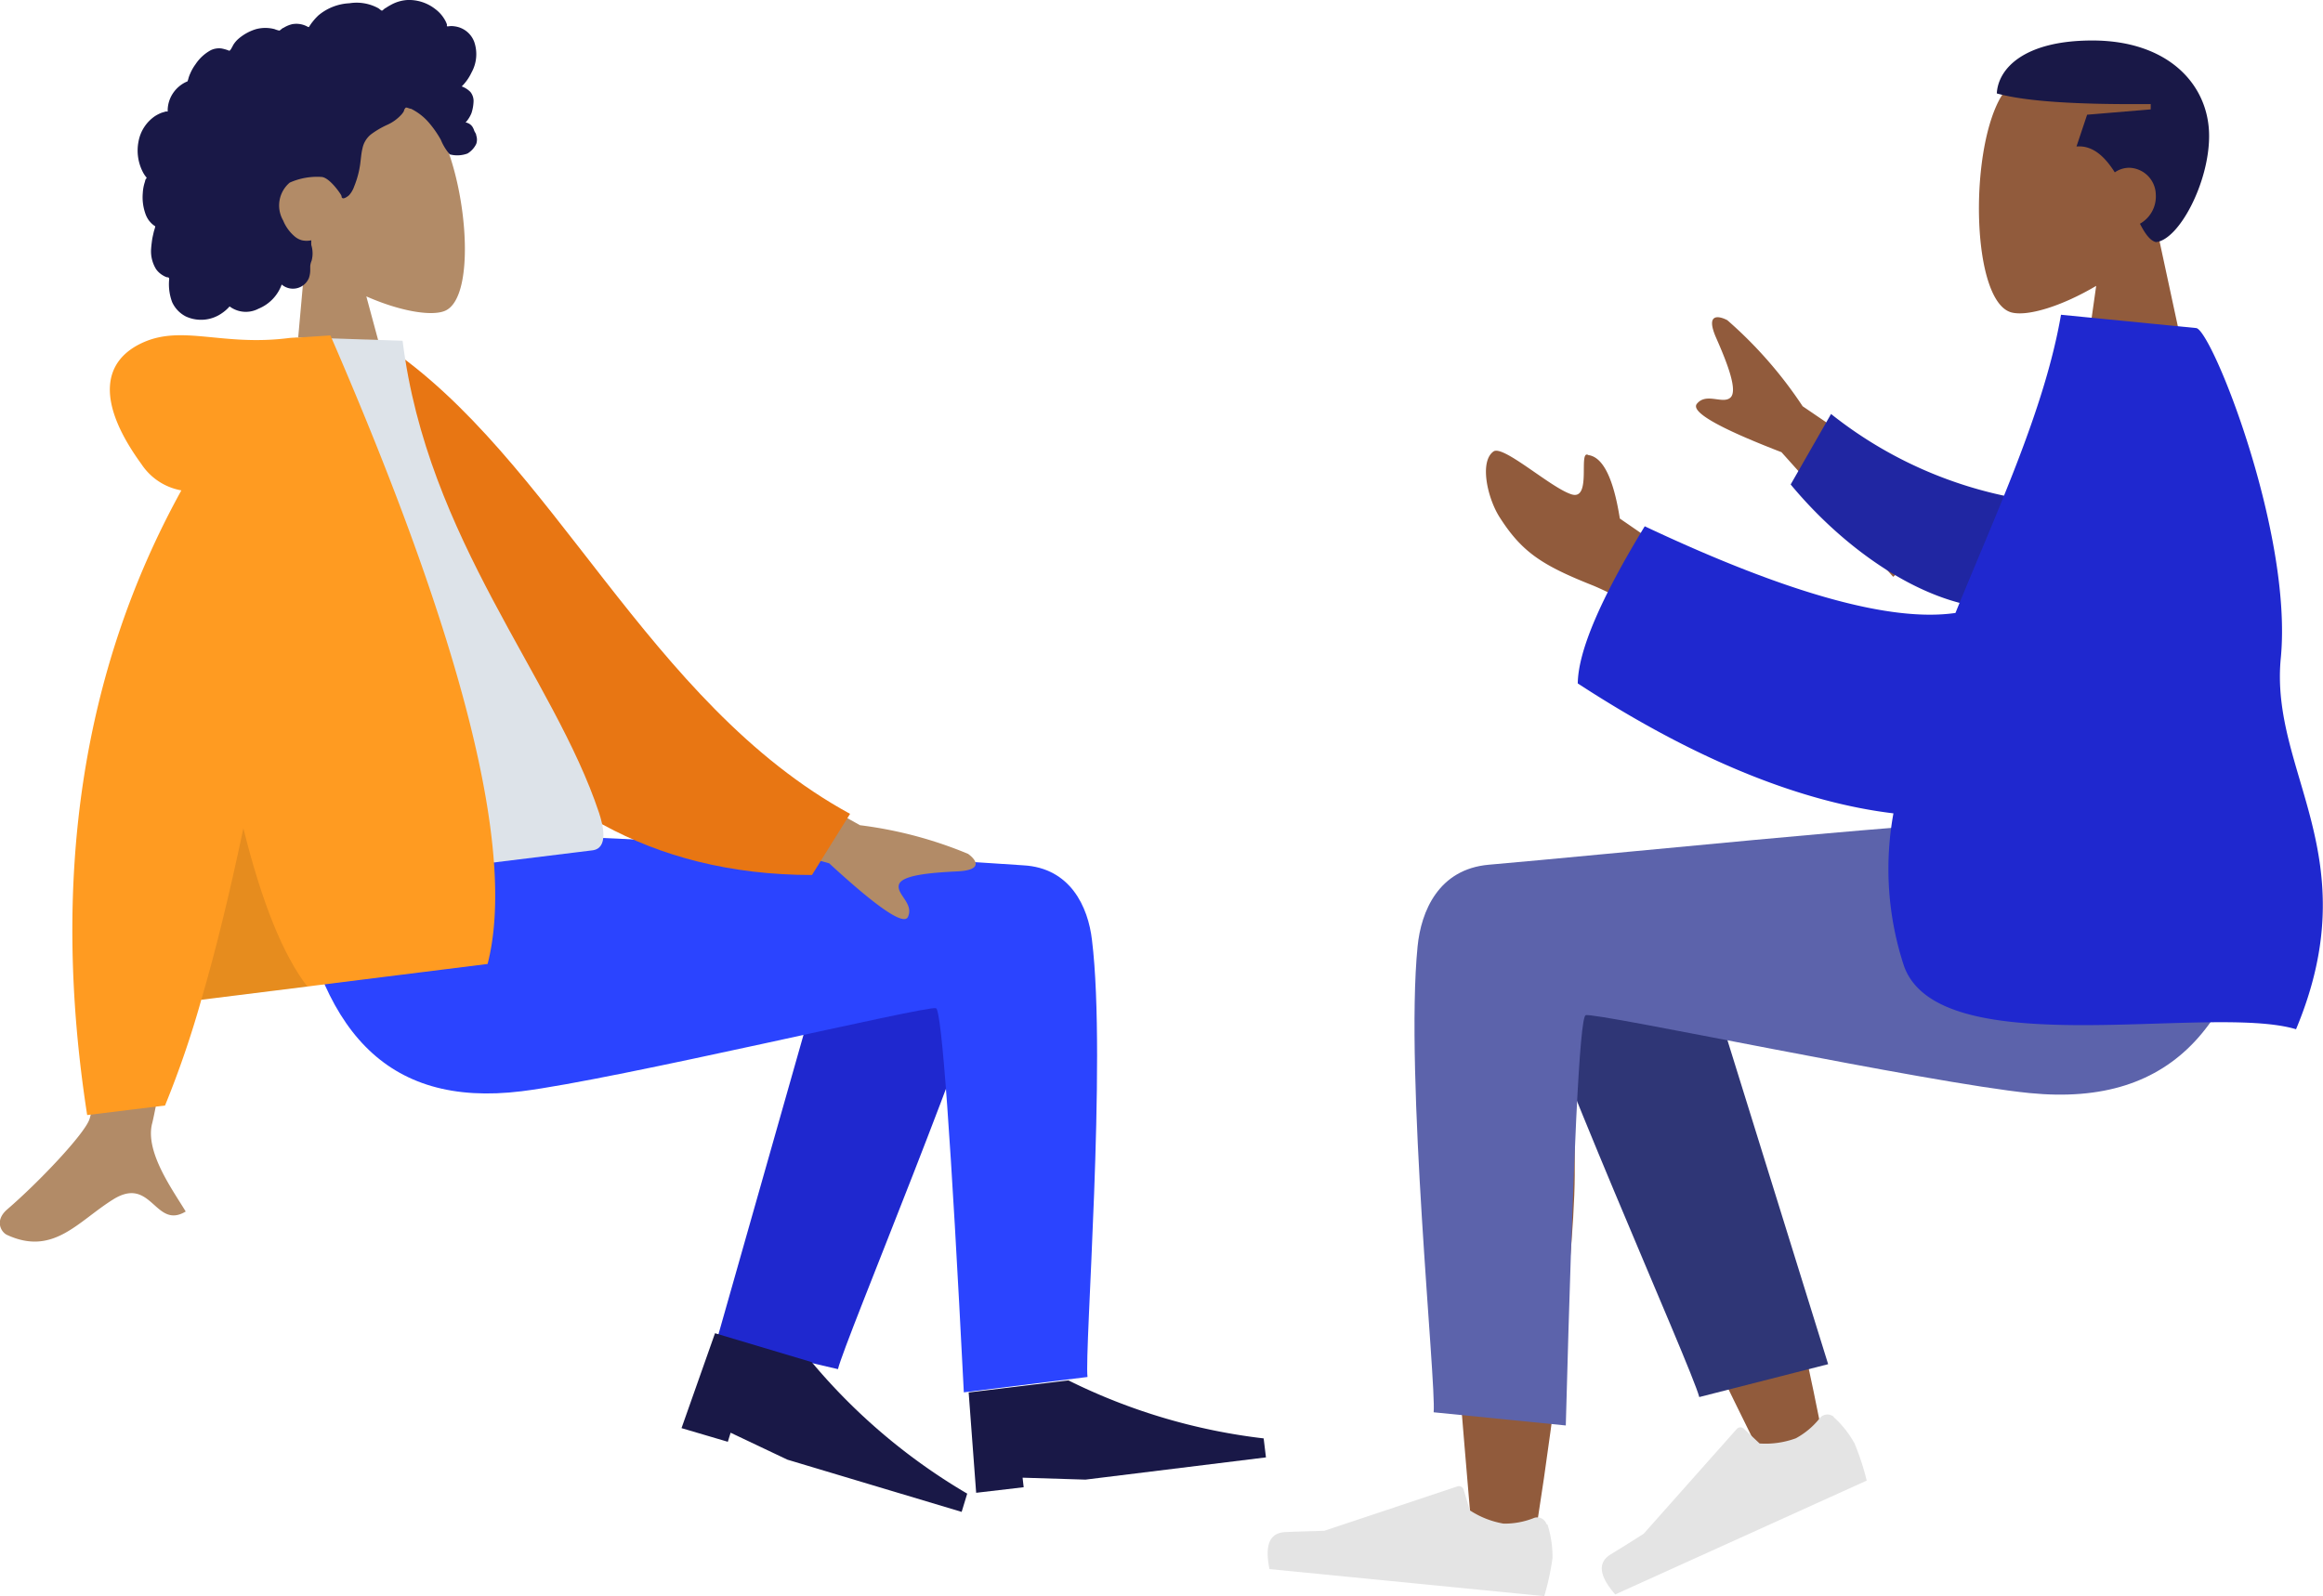 <svg id="a1aadf16-b239-4d96-865d-4c00b993e95a" data-name="Layer 1" xmlns="http://www.w3.org/2000/svg" viewBox="0 0 192.14 132.05"><defs><style>.f1e224cc-06a4-470b-b2e5-3a60d2a2ebd9{fill:#915b3c;}.a5cab7d1-f071-4bd7-a7ea-70abc925ab22,.a7bf7e0d-922f-497b-867f-39697879bbb3,.a99c72df-98e6-45b8-bb9f-ccdec2629dc1,.ada830dd-5bc1-4acb-bd3f-1532df89ffa9,.af8c12e9-4813-4c39-9b21-42da1c890c9e,.b2c238c0-3cc2-44cc-babe-f06629df1c93,.b5d86e23-7d1f-4c38-93dc-52b6178f89b7,.b783617d-07e3-4300-99a5-2a316f87362c,.b8327bfa-cc7e-4739-9370-c629d0001860,.bcb99182-bd07-4d88-89d3-4fa0be911106,.eeb9eeef-d61d-4dfd-b423-0ebe8bfc51ea,.f1e224cc-06a4-470b-b2e5-3a60d2a2ebd9,.f8d18c6a-c402-43e0-aaa5-de44c0b43943{fill-rule:evenodd;}.b783617d-07e3-4300-99a5-2a316f87362c{fill:#191847;}.b8327bfa-cc7e-4739-9370-c629d0001860{fill:#2f3676;}.eeb9eeef-d61d-4dfd-b423-0ebe8bfc51ea{fill:#e4e4e4;}.af8c12e9-4813-4c39-9b21-42da1c890c9e{fill:#5c63ab;}.ada830dd-5bc1-4acb-bd3f-1532df89ffa9{fill:#2026a2;}.a7bf7e0d-922f-497b-867f-39697879bbb3{fill:#1f28cf;}.f8d18c6a-c402-43e0-aaa5-de44c0b43943{fill:#2b44ff;}.a5cab7d1-f071-4bd7-a7ea-70abc925ab22{fill:#b28b67;}.a99c72df-98e6-45b8-bb9f-ccdec2629dc1{fill:#e87613;}.b2c238c0-3cc2-44cc-babe-f06629df1c93{fill:#dde3e9;}.bcb99182-bd07-4d88-89d3-4fa0be911106{fill:#ff9b21;}.b5d86e23-7d1f-4c38-93dc-52b6178f89b7{fill-opacity:0.1;}</style></defs><title>footer-people</title><path class="f1e224cc-06a4-470b-b2e5-3a60d2a2ebd9" d="M178.49,19.36a11.93,11.93,0,0,0,3.17-8.54c-.66-9.4-13.74-7.33-16.28-2.59s-2.25,16.77,1,17.62c1.31.34,4.11-.49,7-2.2l-1.79,12.62h10.54Z"/><path class="b783617d-07e3-4300-99a5-2a316f87362c" d="M174.92,14.26a2.09,2.09,0,0,1,1.2-.38,2.26,2.26,0,0,1,2.19,2.2A2.59,2.59,0,0,1,177,18.51c.42.82.84,1.41,1.33,1.52,1.9-.2,4.39-4.91,4.39-8.78,0-4.24-3.37-7.9-9.66-7.9-5.64,0-7.79,2.32-7.9,4.38,2.42.67,6.65.93,12.73.88v.44l-5.26.44-.88,2.63C173.12,12,174.12,13,174.92,14.26Z"/><path class="f1e224cc-06a4-470b-b2e5-3a60d2a2ebd9" d="M127.88,73c-3.13-2.33-8.95-.32-9.22,2.53-.84,8.53,3,49.48,3.13,52.06s4.44,3.68,5,.5c.9-5.05,3.4-22.62,3.46-30.86,0-3.4,0-6.64,0-9.54q5,11.67,15.81,33.54l4.85-1.66q-3.69-18.54-6.45-26.3c-3.15-8.86-6.18-16.48-7.5-19.19C134.85,69.8,130.39,70.78,127.88,73Z"/><path class="b8327bfa-cc7e-4739-9370-c629d0001860" d="M151.21,112.86,139,73.57c-3.2-6.51-14.63-.19-13.68,3.5,2.15,8.37,14.59,36,15.23,38.51Z"/><path class="eeb9eeef-d61d-4dfd-b423-0ebe8bfc51ea" d="M151.67,117.24a8.34,8.34,0,0,1,1.73,2.19,21.25,21.25,0,0,1,1,3.06l-20.8,9.42c-1.35-1.55-1.47-2.65-.37-3.32s2-1.24,2.72-1.7l7.72-8.69a.41.41,0,0,1,.57,0h0l1.3,1.22a7.27,7.27,0,0,0,3-.43,6.47,6.47,0,0,0,2-1.69h0a.81.81,0,0,1,1.14-.08Z"/><path class="eeb9eeef-d61d-4dfd-b423-0ebe8bfc51ea" d="M128,126.14a8.74,8.74,0,0,1,.41,2.77,21.55,21.55,0,0,1-.68,3.14L105,129.81c-.4-2,0-3,1.33-3.06s2.36-.07,3.22-.11l11-3.67a.41.41,0,0,1,.51.26h0l.51,1.72a7.37,7.37,0,0,0,2.79,1.1,6.49,6.49,0,0,0,2.55-.48h0a.81.81,0,0,1,1,.51S128,126.12,128,126.14Z"/><path class="af8c12e9-4813-4c39-9b21-42da1c890c9e" d="M117.25,78.31c-1.06,10.7,1.56,36.17,1.33,38.53l10.93,1.09q.9-33.66,1.64-33.94c.73-.29,28.35,5.61,36.72,6.44,12.08,1.2,17.82-5.92,19.63-20l-23.93-2.37c-4.92,0-30.83,2.65-40.44,3.48C119,71.91,117.54,75.36,117.25,78.31Z"/><path class="f1e224cc-06a4-470b-b2e5-3a60d2a2ebd9" d="M162.33,42.61l-13.23-9a35.18,35.18,0,0,0-6.23-7.12c-.66-.35-1.85-.64-.92,1.47s1.81,4.38,1.17,4.94-2-.45-2.77.51q-.78,1,7,4l9.24,10.31ZM139.79,46.9l-5.81-4q-.79-5-2.6-5.25c-.88-.52.32,3.78-1.39,3.25s-5.66-4.12-6.46-3.55c-1.18.84-.5,3.86.5,5.43,1.86,2.92,3.54,4,7.78,5.68a24.1,24.1,0,0,1,7,4.55Z"/><path class="ada830dd-5bc1-4acb-bd3f-1532df89ffa9" d="M169.31,41.58a34.61,34.61,0,0,1-17.86-7.33l-3.34,5.83c4.34,5.24,10.71,9.83,16.64,10.25A5.36,5.36,0,0,0,169.31,41.58Z"/><path class="a7bf7e0d-922f-497b-867f-39697879bbb3" d="M161.74,50.71q-8,1.17-25.7-7.17-5.49,9-5.54,13c10,6.52,18.72,9.86,26.11,10.75a25.66,25.66,0,0,0,.87,12.62c2.92,8.23,25.3,3.09,32.43,5.24,6-14.35-2.19-21.24-1.26-30.72,1-10.37-5.73-27.16-7-27.29l-11.18-1.1C169.11,33.91,165.14,42.34,161.74,50.71Z"/><path class="a7bf7e0d-922f-497b-867f-39697879bbb3" d="M59.27,110.93,69.81,73.82c2.86-6.18,13.72-.5,12.91,3-1.83,7.9-12.86,34.1-13.41,36.45Z"/><path class="f8d18c6a-c402-43e0-aaa5-de44c0b43943" d="M90.32,77.77c1.23,10-.64,34-.37,36.15l-10.23,1.27q-1.6-31.53-2.3-31.78c-.7-.26-26.45,5.9-34.28,6.87C31.84,91.67,26.29,85.13,24.29,72l22.37-2.76c4.62-.07,29,1.79,38,2.35C88.52,71.81,90,75,90.32,77.77Z"/><path class="a5cab7d1-f071-4bd7-a7ea-70abc925ab22" d="M25.26,21.26A10.75,10.75,0,0,1,21.48,14C21,5.48,33,5.88,35.77,9.85s3.86,14.76,1,15.88c-1.14.45-3.73,0-6.47-1.21l3,11.11-9.43,1.16Z"/><path class="b783617d-07e3-4300-99a5-2a316f87362c" d="M39.22,3.45a2,2,0,0,0-1.61-1.27,1.58,1.58,0,0,0-.53,0c-.06,0-.08,0-.11,0a.38.38,0,0,1,0-.15,2.07,2.07,0,0,0-.15-.34,2.91,2.91,0,0,0-.83-.95A3.52,3.52,0,0,0,33.71,0a3.18,3.18,0,0,0-1.24.33,5.51,5.51,0,0,0-.58.34c-.06,0-.24.21-.3.21s-.22-.15-.28-.19A3.74,3.74,0,0,0,28.9.27a4.31,4.31,0,0,0-2.56,1,4.47,4.47,0,0,0-.42.45c-.07.09-.14.17-.2.26l-.11.16c-.06.1-.05.12-.15.08A1.92,1.92,0,0,0,24.17,2a2.37,2.37,0,0,0-.73.31c-.08,0-.26.21-.34.22a2.16,2.16,0,0,1-.39-.12,3,3,0,0,0-1.53,0,4,4,0,0,0-1.41.76,2.21,2.21,0,0,0-.49.57,2.69,2.69,0,0,1-.16.29c0,.06-.12.12-.13.18a3.34,3.34,0,0,0-.67-.2,1.58,1.58,0,0,0-.88.14,3.56,3.56,0,0,0-1.27,1.17,3.73,3.73,0,0,0-.43.75,2.74,2.74,0,0,0-.15.4,1.52,1.52,0,0,1-.06.2c0,.07-.07.08-.16.12a2.69,2.69,0,0,0-1.06.92,2.61,2.61,0,0,0-.44,1.35s0,.14,0,.16-.11,0-.14,0l-.34.1a3,3,0,0,0-.59.3,3.24,3.24,0,0,0-1.34,2.07,3.88,3.88,0,0,0,.38,2.59,2.25,2.25,0,0,0,.24.36c.06.07.07.07,0,.15s-.07.18-.1.27a3.49,3.49,0,0,0-.17.91A4.07,4.07,0,0,0,12,17.6a2.17,2.17,0,0,0,.31.63,2.91,2.91,0,0,0,.24.27l.14.12.09.06c.06.06.07,0,.05.11s-.09.29-.12.43-.07.3-.1.45-.09.6-.11.9a2.82,2.82,0,0,0,.41,1.7,1.82,1.82,0,0,0,.56.51,1.5,1.5,0,0,0,.34.16c.06,0,.14,0,.17.07s0,.19,0,.25A4.24,4.24,0,0,0,14.24,25a2.49,2.49,0,0,0,1.13,1.18,3,3,0,0,0,3-.28,3.26,3.26,0,0,0,.62-.55,2.24,2.24,0,0,0,2.39.19,3.41,3.41,0,0,0,1.92-2A1.43,1.43,0,0,0,25.55,23a2,2,0,0,0,.11-.64c0-.12,0-.23,0-.34a1.36,1.36,0,0,1,.11-.44,2.27,2.27,0,0,0,.07-.86,2.15,2.15,0,0,0-.09-.44,2.67,2.67,0,0,1,0-.4,1.82,1.82,0,0,1-.77,0,1.54,1.54,0,0,1-.64-.35,3.4,3.4,0,0,1-.92-1.29,2.48,2.48,0,0,1,.54-3.13,5.57,5.57,0,0,1,2.65-.47c.66.06,1.57,1.4,1.62,1.53s0,.18.12.23.43-.15.54-.27a2.14,2.14,0,0,0,.41-.72,7.57,7.57,0,0,0,.48-1.75c.07-.46.09-.93.2-1.38a2,2,0,0,1,.7-1.16A7.31,7.31,0,0,1,32,10.34a3.53,3.53,0,0,0,1.22-.88,1.65,1.65,0,0,0,.19-.27c0-.08.08-.23.15-.28S33.87,9,34,9a4.7,4.7,0,0,1,1.46,1.13,8.62,8.62,0,0,1,1,1.43,4.28,4.28,0,0,0,.74,1.21,2.43,2.43,0,0,0,1.47-.07,1.9,1.9,0,0,0,.72-.79,1.08,1.08,0,0,0,0-.71c0-.14-.12-.26-.17-.4a1.33,1.33,0,0,0-.15-.32.84.84,0,0,0-.56-.35A2.55,2.55,0,0,0,39,9.35a3.52,3.52,0,0,0,.17-1,1.19,1.19,0,0,0-.26-.74,1.93,1.93,0,0,0-.72-.46A4,4,0,0,0,39,6,3.12,3.12,0,0,0,39.22,3.45Z"/><path class="b783617d-07e3-4300-99a5-2a316f87362c" d="M56.37,118.15l2.77-7.85,8,2.39A49.25,49.25,0,0,0,80,123.57l-.46,1.51-14.41-4.32-4.7-2.23-.23.75Z"/><path class="b783617d-07e3-4300-99a5-2a316f87362c" d="M80.74,123.5l-.62-8.3,8.25-1a49.05,49.05,0,0,0,16.15,4.8l.19,1.57-14.93,1.84-5.2-.16.09.79Z"/><path class="a5cab7d1-f071-4bd7-a7ea-70abc925ab22" d="M57.46,60.61l13.67,7.66a34.25,34.25,0,0,1,8.94,2.37c.6.43,1.37,1.34-.88,1.45s-4.63.31-4.84,1.11,1.25,1.54.75,2.65q-.5,1.11-6.52-4.43l-13-3.62ZM9.38,66.86l8.21-1q-4.58,25.49-5,27.06c-.63,2.37,1.72,5.56,2.77,7.31-2.54,1.53-2.8-3-6-1-2.91,1.81-4.94,4.7-8.77,2.94-.48-.21-1.08-1.17,0-2.11C3.24,97.78,7,93.8,7.4,92.59Q8.25,90.12,9.38,66.86Z"/><path class="a99c72df-98e6-45b8-bb9f-ccdec2629dc1" d="M28.46,29.53l3.33-1c14,9.33,21.7,29.62,38.52,38.8l-3.15,5.06C40,72.38,30.16,47.68,28.46,29.53Z"/><path class="b2c238c0-3cc2-44cc-babe-f06629df1c93" d="M18.92,74.05,49,70.35c1.37-.17.87-2.12.55-3.1C45.81,56,35.33,44.63,33.3,28.19l-8.84-.29C18.71,40.32,18,54.82,18.92,74.05Z"/><path class="bcb99182-bd07-4d88-89d3-4fa0be911106" d="M15,40.57a5,5,0,0,1-3.3-2.17c-3.87-5.32-3.12-8.61.14-10.07s6.54.31,11.94-.35a6,6,0,0,1,.81-.05l2.74-.18q16.56,38.16,13,52L16.65,82.71a80.85,80.85,0,0,1-3,8.75l-6.44.79Q2.66,62.94,15,40.57Z"/><path class="b5d86e23-7d1f-4c38-93dc-52b6178f89b7" d="M20.13,68.52q2.28,9.2,5.3,13.11l-8.78,1.08q1.76-6,3.48-14.19Z"/></svg>